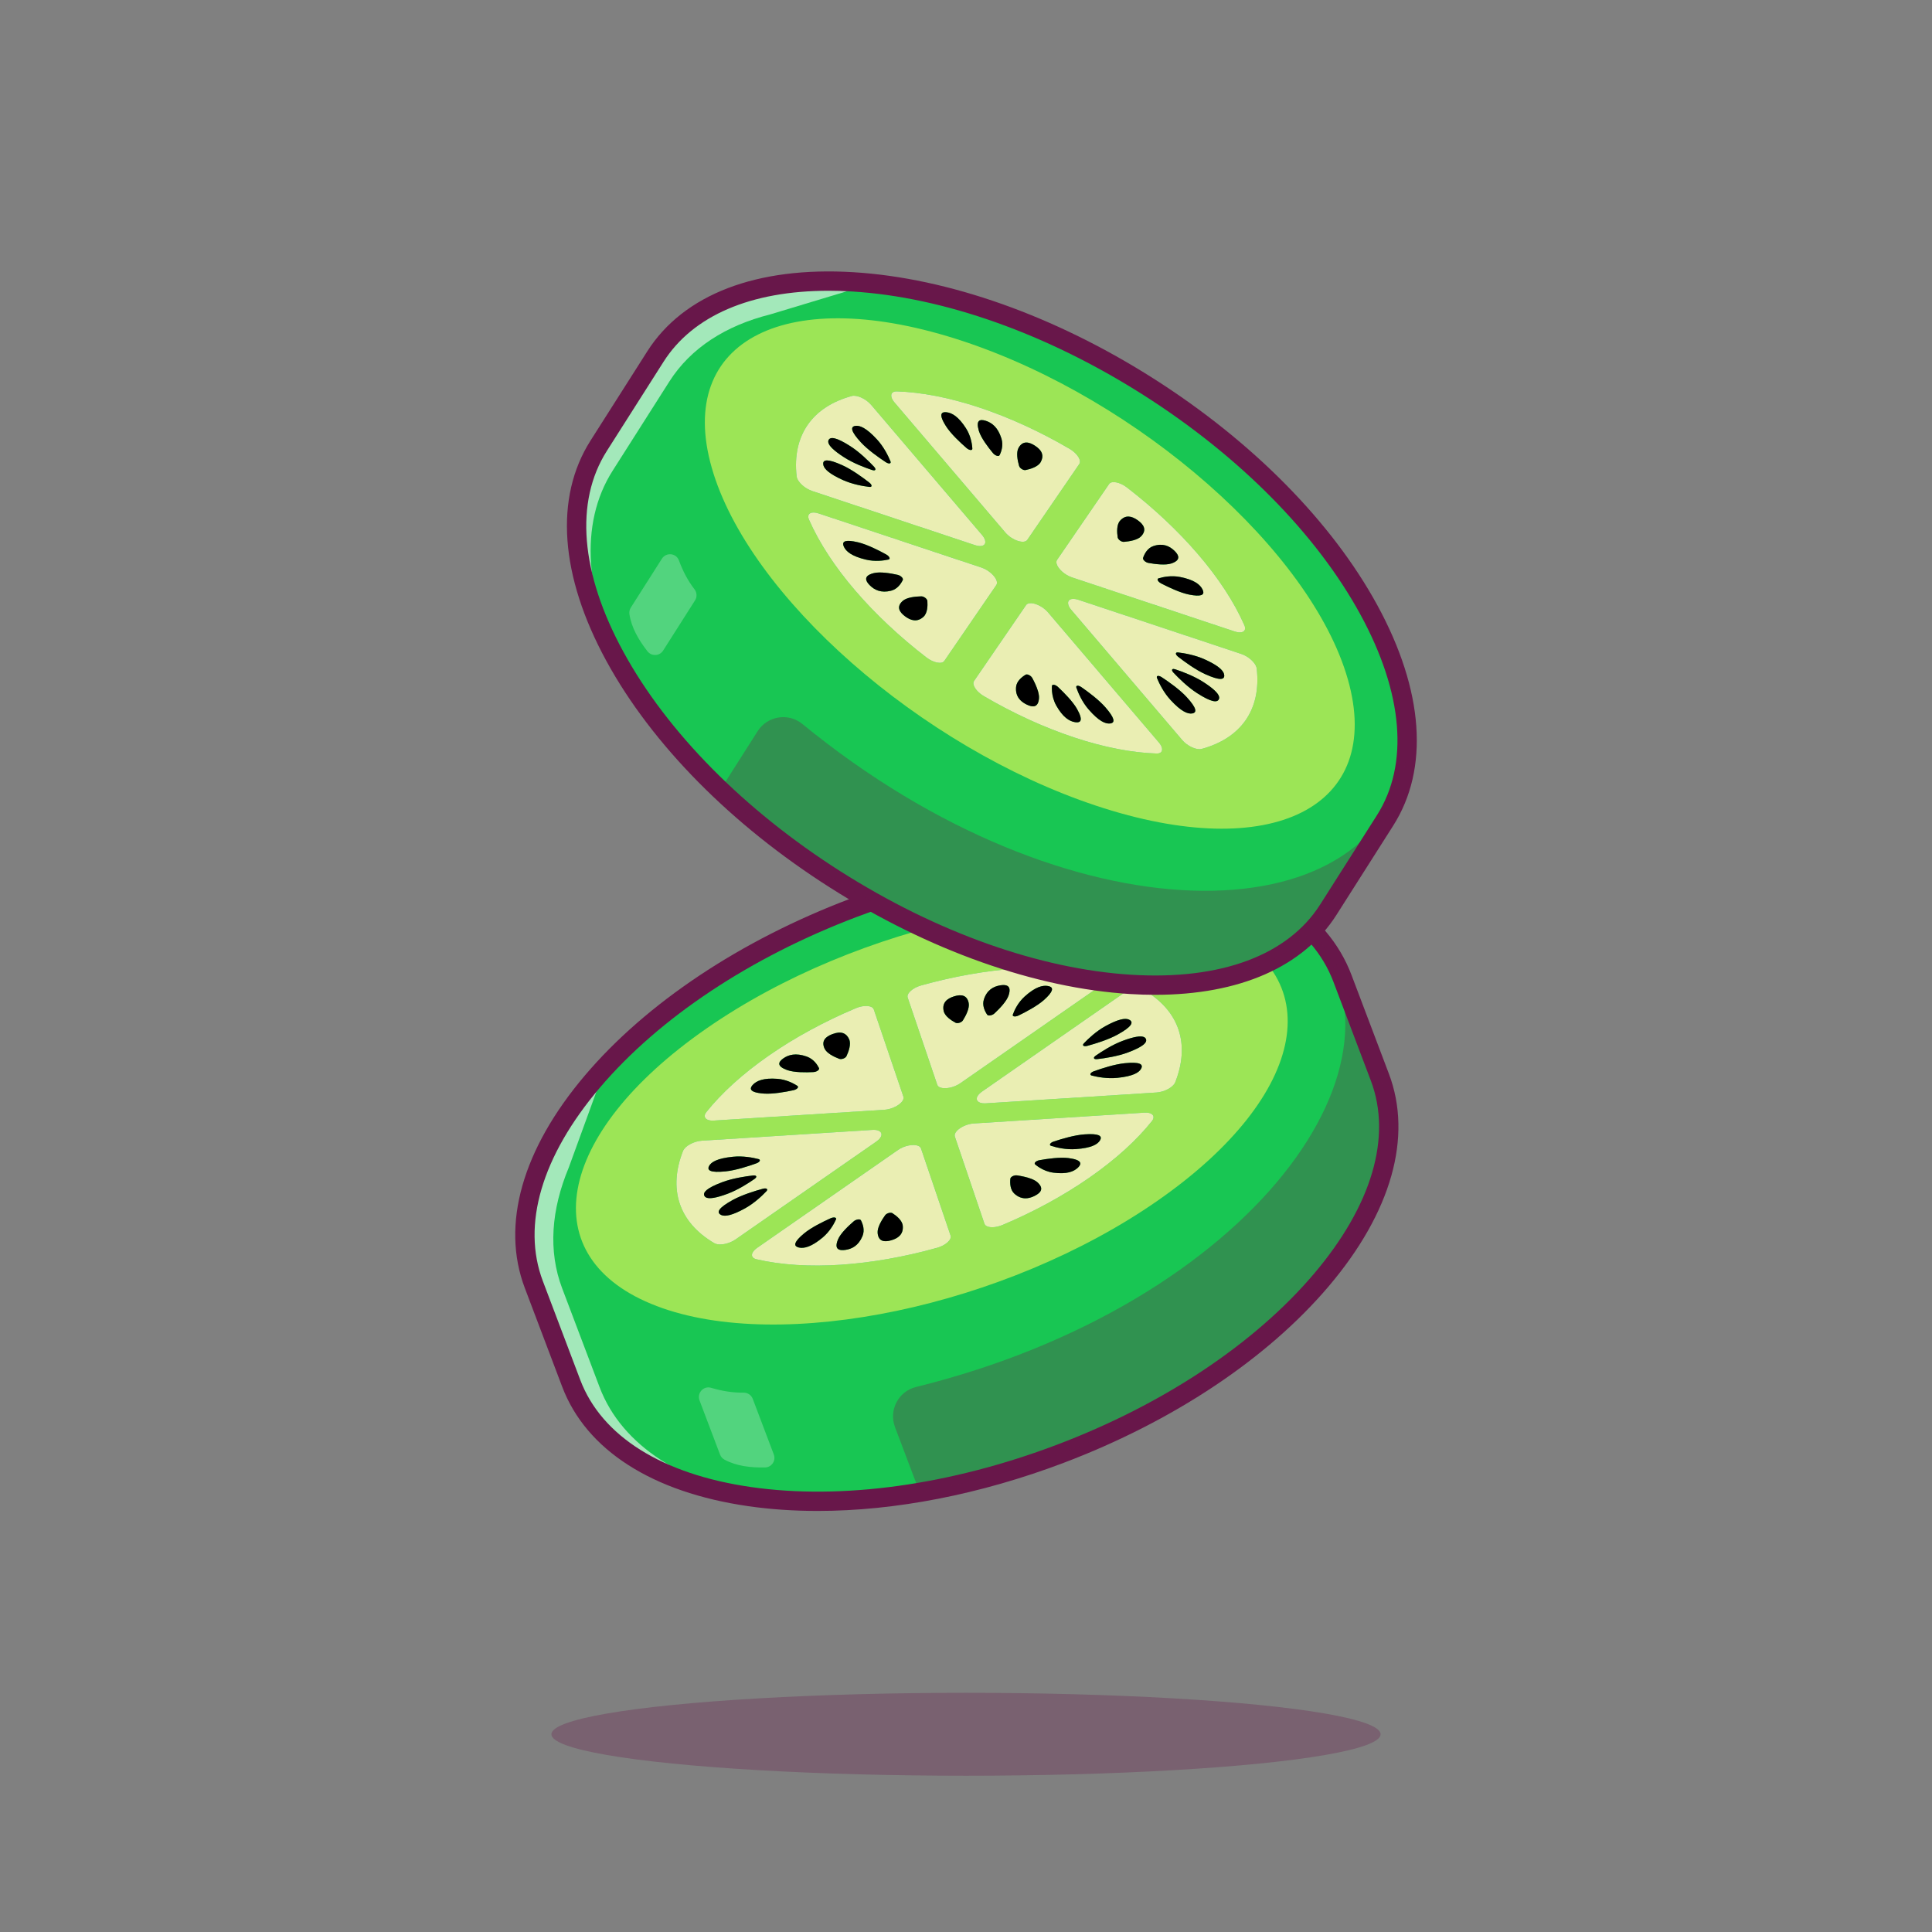 <?xml version="1.0" encoding="utf-8"?>
<!-- Generator: Adobe Illustrator 27.5.0, SVG Export Plug-In . SVG Version: 6.00 Build 0)  -->
<svg version="1.1" id="Layer_1" xmlns="http://www.w3.org/2000/svg" xmlns:xlink="http://www.w3.org/1999/xlink" x="0px" y="0px"
	 viewBox="0 0 4000 4000" style="enable-background:new 0 0 4000 4000;" xml:space="preserve">
<rect x="0" y="0" width="4000" height="4000" fill="#808080" stroke="none"/>
<g>
	<g>
		<g>
			<g>
				<!-- <rect style="fill:#BCFA7B;" width="4000" height="4000"/> -->
			</g>
		</g>
	</g>
	<g style="opacity:0.3;">
		<g>
			<g>
				<ellipse style="fill:#68174A;" cx="2000" cy="3590.617" rx="858.332" ry="85.831"/>
			</g>
		</g>
	</g>
	<g>
		<g>
			<g>
				<path style="fill:#18C653;" d="M1105.187,2659.397l77.497,204.675c76.159,201.143,373.07,284.489,721.39,225.535
					c94.331-15.942,192.459-42.326,290.96-79.621c462.256-175.025,758.59-524.169,661.799-779.801l-77.497-204.675
					c-15.973-42.186-41.645-79.213-75.466-110.788c-171.202-159.865-550.88-181.279-936.845-35.14
					C1304.73,2054.621,1008.397,2403.766,1105.187,2659.397z"/>
			</g>
		</g>
	</g>
	<g style="opacity:0.6;">
		<g>
			<g>
				<path style="fill:#FFFFFF;" d="M2380.275,1787.257c-0.246,1.068-0.532,2.151-0.762,3.26c17.402,0.839,34.489,2.075,51.237,3.765
					C2414.328,1791.494,2397.471,1789.149,2380.275,1787.257z"/>
			</g>
		</g>
	</g>
	<g style="opacity:0.6;">
		<g>
			<g>
				<path style="fill:#FFFFFF;" d="M1105.187,2659.397l77.497,204.675c51.701,136.546,205.121,218.792,407.271,239.09
					c-172.916-29.278-302.021-108.244-348.587-231.227l-77.497-204.676c-29.255-77.266-22.592-163.025,13.702-249.977l75.913-208.4
					C1114.392,2358.432,1053.302,2522.365,1105.187,2659.397z"/>
			</g>
		</g>
	</g>
	<g>
		<g>
			<g>
				<path style="fill:#68174A;" d="M1692.903,3128.252c-49.722,0-97.881-3.281-143.965-9.927
					c-198.74-28.643-335.454-116.426-384.961-247.173l-77.495-204.673c-49.502-130.747-5.215-287.061,124.717-440.151
					c127.158-149.824,322.036-279.609,548.735-365.449c226.709-85.83,458.672-117.651,653.164-89.629
					c198.736,28.643,335.449,116.426,384.956,247.173l77.5,204.678c49.502,130.747,5.21,287.061-124.717,440.151
					c-127.163,149.824-322.036,279.609-548.736,365.444C2029.119,3094.194,1853.04,3128.247,1692.903,3128.252z M2268.924,1801.303
					c-155.21,0-326.299,33.174-494.829,96.987c-220.474,83.477-409.551,209.17-532.402,353.921
					c-120.083,141.489-161.919,283.584-117.798,400.107l0,0l77.495,204.673c44.116,116.519,169.575,195.269,353.257,221.743
					c187.891,27.085,412.822-3.97,633.296-87.451c220.469-83.477,409.546-209.165,532.397-353.916
					c120.083-141.494,161.924-283.584,117.803-400.107l-77.5-204.678c-44.116-116.518-169.57-195.268-353.252-221.743
					C2363.118,1804.458,2316.76,1801.303,2268.924,1801.303z"/>
			</g>
		</g>
	</g>
	<g style="opacity:0.3;">
		<g>
			<g>
				<path style="fill:#68174A;" d="M1853.025,2954.784l51.049,134.823c94.331-15.942,192.459-42.326,290.96-79.621
					c462.256-175.025,758.59-524.169,661.799-779.801l-77.497-204.675c-15.973-42.186-41.645-79.213-75.466-110.788l-0.081,0.031
					c257.124,275.305-115.286,786.142-807.406,956.894C1859.944,2880.635,1839.735,2919.683,1853.025,2954.784z"/>
			</g>
		</g>
	</g>
	<g style="opacity:0.25;">
		<g>
			<g>
				<path style="fill:#FFFFFF;" d="M1472.232,2873.289c23.198,6.947,45.54,10.369,66.965,10.013
					c8.502-0.141,16.246,4.837,19.257,12.79l43.64,115.256c4.858,12.83-4.48,26.61-18.196,26.862
					c-30.167,0.552-58.849-2.799-83.765-16.047c-4.299-2.286-7.647-6.041-9.371-10.595l-42.479-112.189
					C1442.515,2884.145,1456.628,2868.616,1472.232,2873.289z"/>
			</g>
		</g>
	</g>
	<g>
		<g>
			<g>
				<path style="fill:#9CE556;" d="M1563.468,2606.376c-10.09-3.849-8.558-14.03,4.084-22.816l291.804-202.793
					c13.218-9.186,31.596-12.375,41.285-8.679c3.083,1.176,5.286,3.049,6.165,5.647l61.277,180.421
					c2.851,8.459-10.31,20.392-27.945,25.296c-135.132,37.648-270.612,47.808-374.013,23.725
					C1565.165,2606.954,1564.278,2606.685,1563.468,2606.376 M1481.276,2575.025c-0.81-0.309-1.564-0.666-2.257-1.074
					c-74.899-43.925-95.451-113.601-64.86-191.125c3.975-10.114,22.282-20.085,38.861-21.132l353.051-22.383
					c5.09-0.321,9.219,0.22,12.306,1.398c9.704,3.701,9.132,13.681-4.087,22.868l-291.804,202.793
					C1509.844,2575.156,1491.344,2578.865,1481.276,2575.025 M2044.45,2539.36c-3.137-1.197-5.355-3.087-6.23-5.64l-61.27-180.459
					c-3.67-10.777,18.13-25.927,39.224-27.259l353.151-22.386c4.998-0.313,9.158,0.229,12.294,1.426
					c7.224,2.756,9.03,8.981,3.203,16.238c-31.446,39.277-74.731,78.992-129.477,117.04
					c-54.785,38.073-115.971,70.961-179.79,97.889C2063.77,2541.191,2051.674,2542.115,2044.45,2539.36 M1465.684,2318.6
					c-7.223-2.755-9.045-8.987-3.216-16.244c31.445-39.276,74.762-78.98,129.546-117.054
					c54.747-38.047,115.902-70.946,179.721-97.875c11.785-4.984,23.896-5.902,31.119-3.147c3.137,1.196,5.351,3.085,6.216,5.635
					l61.302,180.472c3.638,10.766-18.162,25.916-39.224,27.259l-353.182,22.375C1472.976,2320.336,1468.82,2319.796,1465.684,2318.6
					 M2028.93,2282.932c-9.691-3.697-9.119-13.676,4.101-22.863l291.804-202.792c12.642-8.786,31.115-12.506,41.204-8.657
					c0.811,0.309,1.567,0.667,2.263,1.076c74.868,43.914,95.49,113.575,64.86,191.125c-3.975,10.114-22.314,20.073-38.824,21.106
					l-353.119,22.397C2036.136,2284.648,2032.013,2284.108,2028.93,2282.932 M1946.666,2251.554
					c-3.088-1.177-5.297-3.052-6.182-5.654l-61.209-180.436c-2.92-8.445,10.273-20.366,27.908-25.27
					c135.132-37.648,270.581-47.82,374.013-23.725c0.958,0.223,1.843,0.49,2.652,0.799c10.07,3.841,8.565,14.032-4.078,22.819
					l-291.804,202.792C1974.746,2252.066,1956.369,2255.255,1946.666,2251.554 M2499.016,1911.956
					c-257.984-98.404-722.188-0.888-1036.896,217.822s-360.723,475.777-102.739,574.18
					c257.984,98.404,722.258,0.873,1036.965-217.836S2757.001,2010.359,2499.016,1911.956"/>
			</g>
		</g>
	</g>
	<g>
		<g>
			<g>
				<path style="fill:#EAEEB3;" d="M2259.641,2226.57c-4.356-1.662-1.801-6.146,5.282-8.684c16.314-5.899,42.7-14.467,63.605-16.608
					c15.851-1.599,25.379-1.041,30.504,0.914c5.417,2.066,5.915,5.694,3.76,9.986c-4.231,8.378-16.839,16.1-49.444,19.389
					c-20.905,2.141-41.104-1.714-52.922-4.748C2260.143,2226.744,2259.882,2226.662,2259.641,2226.57 M2266.74,2192.487
					c-2.8-1.068-2.462-3.861,1.741-6.783c12.79-8.922,34.419-22.745,55.802-30.724c24.283-9.06,37.176-10.544,43.533-8.118
					c2.38,0.908,3.845,2.365,4.647,4.177c2.973,6.662-4.051,15.572-37.467,28.052c-21.345,7.952-47.411,11.934-63.392,13.741
					C2269.504,2193.067,2267.868,2192.917,2266.74,2192.487 M2244.071,2165.566c-2.198-0.838-2.523-2.867-0.063-5.455
					c9.232-9.706,25.508-25.079,44.684-35.619c26.281-14.467,40.32-16.786,48.003-13.856c1.079,0.412,2.032,0.926,2.876,1.526
					c6.896,4.842,4.024,13.451-25.907,29.922c-19.177,10.541-45.688,18.692-62.288,23.213
					C2248.198,2166.157,2245.651,2166.169,2244.071,2165.566 M2366.039,2048.619c-10.09-3.849-28.563-0.128-41.204,8.657
					l-291.804,202.792c-13.22,9.187-13.792,19.167-4.101,22.863c3.083,1.176,7.205,1.716,12.289,1.391l353.119-22.397
					c16.51-1.033,34.849-10.992,38.824-21.106c30.629-77.55,10.008-147.211-64.86-191.125
					C2367.607,2049.287,2366.85,2048.929,2366.039,2048.619"/>
			</g>
		</g>
	</g>
	<g>
		<g>
			<g>
				<path style="fill:#EAEEB3;" d="M1978.979,2117.708c-0.228-0.087-0.446-0.185-0.655-0.295
					c-9.186-4.896-22.347-13.643-24.603-24.495c-3.563-16.962,7.018-25.457,21.323-29.992c7.421-2.361,14.373-3.201,19.849-1.112
					c5.106,1.948,8.929,6.444,10.648,14.629c2.288,10.865-5.815,26.366-11.923,36.116
					C1990.959,2116.801,1983.359,2119.379,1978.979,2117.708 M2045.601,2102.033c-0.791-0.302-1.427-0.762-1.844-1.39
					c-4.823-7.122-10.786-19.226-6.671-31.62c6.362-19.36,19.597-26.678,33.736-28.984c5.294-0.857,9.951-0.888,13.377,0.419
					c5.745,2.192,8.029,8.145,4.044,20.272c-4.047,12.38-19.083,27.899-29.392,37.48
					C2055.038,2101.756,2048.944,2103.308,2045.601,2102.033 M2098.652,2104.061c-1.569-0.598-2.284-1.848-1.615-3.653
					c3.425-9.464,10.711-24.867,24.617-37.417c21.722-19.561,36.859-23.534,47.94-21.601c1.409,0.242,2.685,0.566,3.794,0.99
					c7.646,2.917,7.399,10.5-11.576,27.615c-13.899,12.513-37.667,25.069-52.949,32.467
					C2104.75,2104.458,2100.857,2104.902,2098.652,2104.061 M2283.847,2017.269c-0.809-0.309-1.694-0.576-2.652-0.799
					c-103.432-24.096-238.88-13.924-374.013,23.725c-17.635,4.904-30.828,16.825-27.908,25.27l61.209,180.436
					c0.885,2.602,3.095,4.477,6.182,5.654c9.703,3.701,28.081,0.513,41.299-8.674l291.804-202.792
					C2292.412,2031.301,2293.917,2021.109,2283.847,2017.269"/>
			</g>
		</g>
	</g>
	<g>
		<g>
			<g>
				<path style="fill:#EAEEB3;" d="M2112.158,2478.959c-3.935-1.501-7.876-3.902-11.778-7.405
					c-9.081-8.091-9.49-22.007-8.582-30.997c0.371-4.118,7.951-7.943,13.985-7.033c8.44,1.238,19.694,3.413,29.046,6.98
					c5.144,1.962,9.714,4.345,12.922,7.226c14.162,12.65,7.571,21.561-5.535,28.152
					C2132.731,2480.651,2122.463,2482.89,2112.158,2478.959 M2165.344,2423.911c-9.725-3.709-17.251-8.974-22.102-12.996
					c-3.302-2.775,1.659-7.599,9.196-8.942c16.381-2.925,42.284-6.558,59.835-4.286c7.216,0.947,12.582,2.185,16.414,3.646
					c10.687,4.077,9.441,9.899,3.118,16.048c-8.591,8.354-23.277,14.095-50.658,10.531
					C2175.389,2427.17,2170.103,2425.727,2165.344,2423.911 M2176.01,2372.282c-4.538-1.731-1.646-6.414,5.679-8.866
					c16.439-5.482,42.966-13.343,63.484-14.812c14.715-1.053,23.759-0.325,28.765,1.584c5.912,2.256,6.19,6.16,3.515,10.728
					c-4.871,8.421-17.903,15.899-49.997,18.195c-20.55,1.458-39.778-3.173-51.01-6.68
					C2176.293,2372.385,2176.148,2372.335,2176.01,2372.282 M2381.619,2305.04c-3.137-1.197-7.297-1.738-12.294-1.426
					l-353.151,22.386c-21.094,1.332-42.894,16.482-39.224,27.259l61.27,180.459c0.875,2.553,3.093,4.444,6.23,5.64
					c7.224,2.755,19.319,1.831,31.105-3.152c63.818-26.928,125.005-59.816,179.79-97.889
					c54.747-38.047,98.031-77.763,129.477-117.04C2390.649,2314.022,2388.843,2307.796,2381.619,2305.04"/>
			</g>
		</g>
	</g>
	<g>
		<g>
			<g>
				<path style="fill:#EAEEB3;" d="M1561.498,2260.588c-9.079-3.463-8.249-8.734-2.982-14.473
					c7.738-8.433,22.181-14.677,50.914-12.522c8.655,0.658,16.515,2.731,23.273,5.31c7.589,2.895,13.789,6.427,18.156,9.305
					c3.782,2.508-0.721,7.383-8.274,9.007c-16.567,3.591-42.795,8.289-61.206,6.917
					C1572.193,2263.439,1565.756,2262.212,1561.498,2260.588 M1628.236,2214.876c-19.979-7.621-17.208-15.872-6.673-23.421
					c10.922-7.792,26.055-11.93,48.276-4.109c0.368,0.129,0.73,0.261,1.089,0.398c13.572,5.178,21.029,16.182,24.682,23.52
					c1.71,3.478-4.595,7.994-11.658,8.371c-15.432,0.788-39.357,1-53.624-3.992
					C1629.605,2215.388,1628.91,2215.133,1628.236,2214.876 M1737.091,2191.99c-10.534-4.018-25.628-11.321-30.057-21.294
					c-7.006-15.777,2.418-24.508,16.482-29.75c8.104-3.028,15.984-4.248,22.551-1.743c4.859,1.854,9,5.747,11.98,12.457
					c4.489,10.107-0.956,25.271-5.475,34.891c-2.088,4.405-10.227,7.443-15.061,5.599
					C1737.371,2192.097,1737.232,2192.044,1737.091,2191.99 M1802.853,2084.281c-7.222-2.755-19.333-1.837-31.119,3.147
					c-63.819,26.929-124.974,59.828-179.721,97.875c-54.785,38.073-98.101,77.777-129.546,117.054
					c-5.828,7.257-4.006,13.489,3.216,16.244c3.136,1.196,7.292,1.737,12.281,1.421l353.182-22.375
					c21.062-1.344,42.862-16.493,39.224-27.259l-61.302-180.472C1808.204,2087.365,1805.99,2085.477,1802.853,2084.281"/>
			</g>
		</g>
	</g>
	<g>
		<g>
			<g>
				<path style="fill:#EAEEB3;" d="M1494.01,2515.885c-1.075-0.41-2.026-0.923-2.867-1.52c-6.927-4.854-4.024-13.452,25.908-29.923
					c19.176-10.54,45.726-18.719,62.288-23.213c3.189-0.87,5.736-0.885,7.315-0.283c2.2,0.84,2.515,2.878,0.053,5.469
					c-9.232,9.706-25.508,25.079-44.684,35.619C1515.763,2516.485,1501.697,2518.817,1494.01,2515.885 M1462.887,2479.66
					c-2.385-0.91-3.856-2.37-4.666-4.185c-2.942-6.65,4.121-15.587,37.498-28.04c21.383-7.979,47.411-11.934,63.392-13.741
					c2.099-0.235,3.736-0.084,4.864,0.346c2.8,1.068,2.462,3.861-1.741,6.783c-12.79,8.922-34.419,22.745-55.802,30.724
					C1482.148,2480.606,1469.256,2482.089,1462.887,2479.66 M1471.687,2424.326c-5.412-2.064-5.9-5.698-3.727-10.003
					c4.193-8.352,16.8-16.074,49.444-19.389c20.867-2.115,41.066,1.741,52.883,4.774c0.286,0.074,0.549,0.158,0.791,0.25
					c4.353,1.661,1.83,6.121-5.287,8.682c-16.313,5.899-42.7,14.468-63.598,16.57
					C1486.337,2426.828,1476.808,2426.28,1471.687,2424.326 M1818.377,2340.709c-3.087-1.178-7.216-1.719-12.306-1.398
					l-353.051,22.383c-16.579,1.048-34.886,11.018-38.861,21.132c-30.591,77.523-10.039,147.199,64.86,191.125
					c0.693,0.408,1.447,0.765,2.257,1.074c10.068,3.84,28.568,0.131,41.21-8.655l291.804-202.793
					C1827.509,2354.39,1828.081,2344.411,1818.377,2340.709"/>
			</g>
		</g>
	</g>
	<g>
		<g>
			<g>
				<path style="fill:#EAEEB3;" d="M1651.363,2582.058c-8.026-3.062-7.764-10.754,13.264-28.262
					c14.837-12.359,39.206-24.359,54.821-31.384c4.026-1.819,7.729-2.188,9.848-1.38c1.658,0.633,2.346,1.986,1.457,3.93
					c-4.343,9.564-13.055,25.119-27.893,37.479c-23.136,19.268-38.259,22.795-48.794,20.415
					C1653.087,2582.634,1652.182,2582.37,1651.363,2582.058 M1737.534,2587.21c-5.881-2.243-7.833-8.419-2.464-21.205
					c5.248-12.577,21.493-27.962,32.509-37.397c3.955-3.407,9.783-4.789,12.973-3.572c0.876,0.334,1.553,0.864,1.938,1.602
					c3.888,7.503,8.388,20.154,3.14,32.73c-8.241,19.625-21.855,26.636-35.811,28.479
					C1744.946,2588.486,1740.679,2588.41,1737.534,2587.21 M1826.722,2568.664c-5.233-1.996-8.83-6.8-9.68-15.783
					c-1.09-11.227,8.394-26.815,15.376-36.602c2.92-4.134,10.224-6.492,14.37-4.91c0.351,0.134,0.679,0.296,0.98,0.487
					c8.369,5.362,20.24,14.804,21.33,26.031c1.659,17.546-9.56,25.879-23.927,30.023
					C1838.178,2569.918,1831.709,2570.565,1826.722,2568.664 M1900.641,2372.088c-9.689-3.696-28.067-0.507-41.285,8.679
					l-291.804,202.793c-12.642,8.786-14.174,18.967-4.084,22.816c0.811,0.309,1.697,0.578,2.658,0.801
					c103.401,24.084,238.881,13.924,374.013-23.725c17.635-4.904,30.797-16.837,27.945-25.296l-61.277-180.421
					C1905.928,2375.137,1903.725,2373.264,1900.641,2372.088"/>
			</g>
		</g>
	</g>
	<g>
		<g>
			<g>
				<path style="fill:#000;" d="M2359.032,2202.191c5.417,2.066,5.915,5.694,3.76,9.986c-4.231,8.378-16.839,16.1-49.444,19.389
					c-20.905,2.141-41.104-1.714-52.922-4.748c-0.284-0.074-0.545-0.157-0.787-0.249c-4.356-1.662-1.801-6.146,5.282-8.684
					c16.314-5.899,42.7-14.467,63.605-16.608C2344.378,2199.679,2353.907,2200.237,2359.032,2202.191"/>
			</g>
		</g>
	</g>
	<g>
		<g>
			<g>
				<path style="fill:#000;" d="M2367.815,2146.862c2.38,0.908,3.845,2.365,4.647,4.177c2.973,6.662-4.051,15.572-37.467,28.052
					c-21.345,7.952-47.411,11.934-63.392,13.741c-2.1,0.235-3.736,0.084-4.864-0.346c-2.8-1.068-2.462-3.861,1.741-6.783
					c12.79-8.922,34.419-22.745,55.802-30.724C2348.566,2145.92,2361.459,2144.437,2367.815,2146.862"/>
			</g>
		</g>
	</g>
	<g>
		<g>
			<g>
				<path style="fill:#000;" d="M2336.695,2110.636c1.079,0.412,2.032,0.926,2.876,1.526c6.896,4.842,4.024,13.451-25.907,29.922
					c-19.177,10.541-45.688,18.692-62.288,23.213c-3.177,0.86-5.724,0.872-7.304,0.269c-2.198-0.838-2.523-2.867-0.063-5.455
					c9.232-9.706,25.508-25.079,44.684-35.619C2314.972,2110.026,2329.011,2107.706,2336.695,2110.636"/>
			</g>
		</g>
	</g>
	<g>
		<g>
			<g>
				<path style="fill:#000;" d="M1571.078,2399.958c4.353,1.661,1.83,6.121-5.287,8.682c-16.313,5.899-42.7,14.468-63.598,16.57
					c-15.856,1.618-25.385,1.069-30.506-0.885c-5.412-2.064-5.9-5.698-3.727-10.003c4.193-8.352,16.8-16.074,49.444-19.389
					c20.867-2.115,41.066,1.741,52.883,4.774C1570.573,2399.782,1570.836,2399.866,1571.078,2399.958"/>
			</g>
		</g>
	</g>
	<g>
		<g>
			<g>
				<path style="fill:#000;" d="M1563.975,2434.04c2.8,1.068,2.462,3.861-1.741,6.783c-12.79,8.922-34.419,22.745-55.802,30.724
					c-24.283,9.06-37.175,10.543-43.544,8.114c-2.385-0.91-3.856-2.37-4.666-4.185c-2.942-6.65,4.121-15.587,37.498-28.04
					c21.383-7.979,47.411-11.934,63.392-13.741C1561.21,2433.459,1562.847,2433.61,1563.975,2434.04"/>
			</g>
		</g>
	</g>
	<g>
		<g>
			<g>
				<path style="fill:#000;" d="M1586.653,2460.946c2.2,0.84,2.515,2.878,0.053,5.469c-9.232,9.706-25.508,25.079-44.684,35.619
					c-26.26,14.45-40.325,16.783-48.012,13.851c-1.075-0.41-2.026-0.923-2.867-1.52c-6.927-4.854-4.024-13.452,25.908-29.923
					c19.176-10.54,45.726-18.719,62.288-23.213C1582.528,2460.359,1585.075,2460.344,1586.653,2460.946"/>
			</g>
		</g>
	</g>
	<g>
		<g>
			<g>
				<path style="fill:#000;" d="M1746.066,2139.203c4.859,1.854,9,5.747,11.98,12.457c4.489,10.107-0.956,25.271-5.475,34.891
					c-2.088,4.405-10.227,7.443-15.061,5.599c-0.14-0.053-0.278-0.105-0.42-0.16c-10.534-4.018-25.628-11.321-30.057-21.294
					c-7.006-15.777,2.418-24.508,16.482-29.75C1731.62,2137.918,1739.5,2136.698,1746.066,2139.203"/>
			</g>
		</g>
	</g>
	<g>
		<g>
			<g>
				<path style="fill:#000;" d="M1670.93,2187.744c13.572,5.178,21.029,16.182,24.682,23.52c1.71,3.478-4.595,7.994-11.658,8.371
					c-15.432,0.788-39.357,1-53.624-3.992c-0.725-0.255-1.421-0.51-2.094-0.766c-19.979-7.621-17.208-15.872-6.673-23.421
					c10.922-7.792,26.055-11.93,48.276-4.109C1670.208,2187.474,1670.57,2187.607,1670.93,2187.744"/>
			</g>
		</g>
	</g>
	<g>
		<g>
			<g>
				<path style="fill:#000;" d="M1632.703,2238.902c7.589,2.895,13.789,6.427,18.156,9.305c3.782,2.508-0.721,7.383-8.274,9.007
					c-16.567,3.591-42.795,8.289-61.206,6.917c-9.185-0.692-15.622-1.919-19.881-3.543c-9.079-3.463-8.249-8.734-2.982-14.473
					c7.738-8.433,22.181-14.677,50.914-12.522C1618.084,2234.251,1625.944,2236.324,1632.703,2238.902"/>
			</g>
		</g>
	</g>
	<g>
		<g>
			<g>
				<path style="fill:#000;" d="M1729.295,2521.032c1.658,0.633,2.346,1.986,1.457,3.93
					c-4.343,9.564-13.055,25.119-27.893,37.479c-23.136,19.268-38.259,22.795-48.794,20.415c-0.978-0.221-1.883-0.485-2.702-0.798
					c-8.026-3.062-7.764-10.754,13.264-28.262c14.837-12.359,39.206-24.359,54.821-31.384
					C1723.473,2520.593,1727.177,2520.224,1729.295,2521.032"/>
			</g>
		</g>
	</g>
	<g>
		<g>
			<g>
				<path style="fill:#000;" d="M1780.553,2525.036c0.876,0.334,1.553,0.864,1.938,1.602c3.888,7.503,8.388,20.154,3.14,32.73
					c-8.241,19.625-21.855,26.636-35.811,28.479c-4.874,0.638-9.141,0.563-12.286-0.637c-5.881-2.243-7.833-8.419-2.464-21.205
					c5.248-12.577,21.493-27.962,32.509-37.397C1771.535,2525.201,1777.363,2523.819,1780.553,2525.036"/>
			</g>
		</g>
	</g>
	<g>
		<g>
			<g>
				<path style="fill:#000;" d="M1846.788,2511.368c0.351,0.134,0.679,0.296,0.98,0.487c8.369,5.362,20.24,14.804,21.33,26.031
					c1.659,17.546-9.56,25.879-23.927,30.023c-6.992,2.009-13.462,2.656-18.448,0.754c-5.233-1.996-8.83-6.8-9.68-15.783
					c-1.09-11.227,8.394-26.815,15.376-36.602C1835.339,2512.144,1842.643,2509.786,1846.788,2511.368"/>
			</g>
		</g>
	</g>
	<g>
		<g>
			<g>
				<path style="fill:#000;" d="M2134.829,2440.504c5.144,1.962,9.714,4.345,12.922,7.226
					c14.162,12.65,7.571,21.561-5.535,28.152c-9.485,4.769-19.752,7.008-30.058,3.077c-3.935-1.501-7.876-3.902-11.778-7.405
					c-9.081-8.091-9.49-22.007-8.582-30.997c0.371-4.118,7.951-7.943,13.985-7.033
					C2114.223,2434.762,2125.476,2436.937,2134.829,2440.504"/>
			</g>
		</g>
	</g>
	<g>
		<g>
			<g>
				<path style="fill:#000;" d="M2228.686,2401.333c10.687,4.077,9.441,9.899,3.118,16.048
					c-8.591,8.354-23.277,14.095-50.658,10.531c-5.757-0.742-11.043-2.185-15.803-4.001c-9.725-3.709-17.251-8.974-22.102-12.996
					c-3.302-2.775,1.659-7.599,9.196-8.942c16.381-2.925,42.284-6.558,59.835-4.286
					C2219.489,2398.634,2224.854,2399.872,2228.686,2401.333"/>
			</g>
		</g>
	</g>
	<g>
		<g>
			<g>
				<path style="fill:#000;" d="M2273.937,2350.188c5.912,2.256,6.19,6.16,3.515,10.728
					c-4.871,8.421-17.903,15.899-49.997,18.195c-20.55,1.458-39.778-3.173-51.01-6.68c-0.153-0.047-0.297-0.097-0.435-0.149
					c-4.538-1.731-1.646-6.414,5.679-8.866c16.439-5.482,42.966-13.343,63.484-14.812
					C2259.888,2347.551,2268.932,2348.279,2273.937,2350.188"/>
			</g>
		</g>
	</g>
	<g>
		<g>
			<g>
				<path style="fill:#000;" d="M2173.389,2042.38c7.646,2.917,7.399,10.5-11.576,27.615
					c-13.899,12.513-37.667,25.069-52.949,32.467c-4.114,1.996-8.007,2.44-10.212,1.599c-1.569-0.598-2.284-1.848-1.615-3.653
					c3.425-9.464,10.711-24.867,24.617-37.417c21.722-19.561,36.859-23.534,47.94-21.601
					C2171.004,2041.631,2172.279,2041.956,2173.389,2042.38"/>
			</g>
		</g>
	</g>
	<g>
		<g>
			<g>
				<path style="fill:#000;" d="M2084.199,2040.458c5.745,2.192,8.029,8.145,4.044,20.272
					c-4.047,12.38-19.083,27.899-29.392,37.48c-3.814,3.546-9.907,5.098-13.25,3.823c-0.791-0.302-1.427-0.762-1.844-1.39
					c-4.823-7.122-10.786-19.226-6.671-31.62c6.362-19.36,19.597-26.678,33.736-28.984
					C2076.116,2039.181,2080.773,2039.15,2084.199,2040.458"/>
			</g>
		</g>
	</g>
	<g>
		<g>
			<g>
				<path style="fill:#000;" d="M1994.894,2061.814c5.106,1.948,8.929,6.444,10.648,14.629
					c2.288,10.865-5.815,26.366-11.923,36.116c-2.659,4.242-10.259,6.82-14.639,5.15c-0.228-0.087-0.446-0.185-0.655-0.295
					c-9.186-4.896-22.347-13.643-24.603-24.495c-3.563-16.962,7.018-25.457,21.323-29.992
					C1982.466,2060.565,1989.418,2059.725,1994.894,2061.814"/>
			</g>
		</g>
	</g>
	<g>
		<g>
			<g>
				<path style="fill:#18C653;" d="M1356.955,738.216L1239.526,922.9c-115.403,181.497-4.225,469.146,251.684,712.689
					c69.285,65.97,149.206,128.723,238.086,185.237c417.105,265.213,874.193,293.256,1020.858,62.594l117.429-184.683
					c24.204-38.065,38.466-80.805,43.48-126.802c25.406-232.855-184.948-549.66-533.213-771.101
					C1960.707,535.597,1503.62,507.554,1356.955,738.216z"/>
			</g>
		</g>
	</g>
	<g style="opacity:0.6;">
		<g>
			<g>
				<path style="fill:#FFFFFF;" d="M2819.215,1236.485c-1.002,0.443-2.041,0.863-3.066,1.343
					c9.755,14.434,19.004,28.856,27.687,43.277C2836.228,1266.287,2828.004,1251.386,2819.215,1236.485z"/>
			</g>
		</g>
	</g>
	<g style="opacity:0.6;">
		<g>
			<g>
				<path style="fill:#FFFFFF;" d="M1356.955,738.216L1239.526,922.9c-78.341,123.209-52.261,295.319,52.615,469.325
					c-80.169-155.981-94.307-306.659-23.747-417.63l117.43-184.684c44.33-69.719,116.982-115.77,208.344-138.813l212.333-64.094
					C1603.425,565.252,1435.575,614.568,1356.955,738.216z"/>
			</g>
		</g>
	</g>
	<g>
		<g>
			<g>
				<path style="fill:#68174A;" d="M2391.556,2059.663c-16.836,0-34.029-0.537-51.631-1.616
					c-196.143-12.031-416.817-90.288-621.372-220.356c-204.556-130.063-369.033-296.699-463.13-469.219
					c-96.152-176.274-107.788-338.325-32.773-456.304l117.432-184.683c75.01-117.974,226.665-176.182,427.114-163.887
					c196.143,12.031,416.817,90.283,621.372,220.352c204.555,130.063,369.028,296.699,463.13,469.219
					c96.152,176.279,107.788,338.33,32.773,456.309l-117.432,184.683C2698.616,2001.772,2566.365,2059.653,2391.556,2059.663z
					 M1715.467,601.982c-160.571,0-280.85,51.367-341.636,146.968l0,0l-117.432,184.683
					c-66.851,105.137-54.727,252.764,34.141,415.684c90.908,166.675,250.537,328.13,449.478,454.624
					c198.936,126.494,412.856,202.559,602.354,214.18c185.234,11.348,324.063-40.283,390.918-145.425l117.432-184.683
					c66.851-105.137,54.727-252.768-34.141-415.688c-90.908-166.675-250.537-328.13-449.478-454.624
					c-198.935-126.489-412.856-202.554-602.353-214.175C1747.937,602.495,1731.497,601.982,1715.467,601.982z M1356.956,738.218
					h0.049H1356.956z"/>
			</g>
		</g>
	</g>
	<g style="opacity:0.3;">
		<g>
			<g>
				<path style="fill:#68174A;" d="M1568.562,1513.934l-77.353,121.654c69.285,65.97,149.206,128.723,238.086,185.237
					c417.105,265.213,874.193,293.256,1020.858,62.594l117.429-184.683c24.204-38.065,38.466-80.805,43.48-126.802l-0.073-0.046
					c-66.345,370.815-698.469,378.748-1249.885-73.055C1632.072,1475.044,1588.701,1482.261,1568.562,1513.934z"/>
			</g>
		</g>
	</g>
	<g style="opacity:0.25;">
		<g>
			<g>
				<path style="fill:#FFFFFF;" d="M1405.641,1160.237c8.338,22.735,18.985,42.673,32.108,59.612
					c5.208,6.723,5.861,15.905,1.299,23.081l-66.126,103.998c-7.361,11.577-23.989,12.358-32.409,1.527
					c-18.518-23.821-33.021-48.793-37.344-76.678c-0.746-4.812,0.255-9.741,2.867-13.85l64.367-101.232
					C1379.143,1142.95,1400.032,1144.944,1405.641,1160.237z"/>
			</g>
		</g>
	</g>
	<g>
		<g>
			<g>
				<path style="fill:#9CE556;" d="M1674.001,1073.35c-2.964-10.384,6.104-15.259,20.714-10.401l337.203,112.109
					c15.275,5.078,28.84,17.881,31.687,27.853c0.906,3.173,0.727,6.059-0.827,8.32l-107.73,157.166
					c-5.064,7.351-22.504,3.964-36.997-7.216c-111.111-85.63-200.423-188.008-243.098-285.222
					C1674.555,1075.055,1674.239,1074.184,1674.001,1073.35 M1649.852,988.761c-0.238-0.833-0.404-1.651-0.493-2.45
					c-9.711-86.284,33.757-144.488,114.153-166.447c10.479-2.878,29.431,5.805,40.204,18.45l229.464,269.244
					c3.307,3.883,5.348,7.513,6.255,10.69c2.851,9.987-5.481,15.509-20.757,10.43l-337.203-112.11
					C1666.865,1011.711,1652.81,999.123,1649.852,988.761 M2015.854,1418.273c-0.922-3.229-0.737-6.137,0.782-8.367l107.765-157.183
					c6.429-9.395,31.621-1.02,45.326,15.07l229.527,269.322c3.245,3.814,5.304,7.469,6.225,10.697
					c2.122,7.435-1.78,12.611-11.082,12.294c-50.287-1.642-108.02-12.499-171.284-33.532
					c-63.308-21.048-126.3-50.328-186.099-85.287C2025.963,1434.837,2017.976,1425.707,2015.854,1418.273 M1845.806,822.631
					c-2.122-7.434,1.775-12.626,11.078-12.308c50.287,1.641,108.029,12.531,171.337,33.578
					c63.264,21.033,126.247,50.282,186.046,85.24c11.052,6.449,19.044,15.595,21.166,23.028c0.922,3.228,0.736,6.133-0.786,8.353
					l-107.756,157.215c-6.439,9.363-31.631,0.988-45.327-15.07l-229.536-269.354C1848.785,829.51,1846.727,825.858,1845.806,822.631
					 M2211.852,1252.199c-2.847-9.973,5.485-15.495,20.761-10.416l337.203,112.109c14.609,4.857,28.656,17.417,31.621,27.801
					c0.238,0.834,0.405,1.655,0.494,2.456c9.702,86.252-33.713,144.503-114.153,166.447c-10.479,2.878-29.44-5.837-40.16-18.436
					l-229.517-269.29C2214.796,1258.996,2212.758,1255.371,2211.852,1252.199 M2187.682,1167.535
					c-0.907-3.178-0.73-6.07,0.822-8.338l107.783-157.119c5.011-7.398,22.461-3.978,36.953,7.202
					c111.111,85.63,200.414,187.975,243.098,285.222c0.396,0.9,0.712,1.769,0.949,2.602c2.958,10.363-6.103,15.265-20.712,10.408
					l-337.203-112.109C2204.097,1190.324,2190.533,1177.522,2187.682,1167.535 M2790.529,1406.269
					c-75.799-265.507-432.017-578.721-795.686-699.63s-597.052-3.718-521.253,261.789
					c75.799,265.507,432.07,578.769,795.739,699.678C2632.999,1789.014,2866.327,1671.775,2790.529,1406.269"/>
			</g>
		</g>
	</g>
	<g>
		<g>
			<g>
				<path style="fill:#EAEEB3;" d="M2395.216,1403.135c-1.28-4.483,3.842-5.125,10.117-0.974
					c14.498,9.526,37.168,25.517,51.408,40.971c10.778,11.732,16.041,19.695,17.546,24.969c1.592,5.575-1.014,8.147-5.741,8.994
					c-9.243,1.633-22.979-3.835-45.149-27.967c-14.24-15.454-23.257-33.935-27.909-45.214
					C2395.376,1403.642,2395.286,1403.384,2395.216,1403.135 M2426.756,1388.397c-0.823-2.881,1.616-4.285,6.473-2.67
					c14.807,4.894,38.833,13.927,58.034,26.266c21.804,14.013,30.717,23.446,32.584,29.988c0.699,2.45,0.41,4.496-0.56,6.223
					c-3.553,6.372-14.895,6.087-44.908-13.188c-19.156-12.325-37.962-30.807-48.985-42.519
					C2427.948,1390.958,2427.087,1389.558,2426.756,1388.397 M2434.726,1354.118c-0.646-2.262,0.783-3.738,4.329-3.319
					c13.302,1.575,35.363,5.395,55.291,14.432c27.329,12.372,37.599,22.222,39.856,30.129c0.317,1.11,0.476,2.182,0.502,3.217
					c0.256,8.423-8.358,11.282-39.479-2.813c-19.929-9.037-42.341-25.378-55.906-35.96
					C2436.726,1357.776,2435.19,1355.744,2434.726,1354.118 M2601.437,1381.693c-2.965-10.384-17.012-22.944-31.621-27.801
					l-337.203-112.109c-15.276-5.079-23.608,0.443-20.761,10.416c0.906,3.172,2.944,6.797,6.249,10.672l229.517,269.29
					c10.72,12.599,29.681,21.314,40.16,18.436c80.44-21.945,123.855-80.195,114.153-166.447
					C2601.842,1383.348,2601.675,1382.528,2601.437,1381.693"/>
			</g>
		</g>
	</g>
	<g>
		<g>
			<g>
				<path style="fill:#EAEEB3;" d="M2314.202,1113.208c-0.067-0.234-0.12-0.468-0.156-0.701
					c-1.584-10.288-2.467-26.065,4.869-34.375c11.445-13.015,24.586-9.634,36.789-0.9c6.337,4.527,11.175,9.589,12.784,15.225
					c1.5,5.255,0.191,11.01-5.332,17.29c-7.327,8.342-24.593,11.143-36.059,12.094
					C2322.106,1122.255,2315.489,1117.715,2314.202,1113.208 M2366.671,1157.153c-0.232-0.814-0.245-1.599,0.008-2.309
					c2.813-8.129,8.929-20.155,21.318-24.287c19.312-6.507,33.101-0.295,43.419,9.642c3.859,3.725,6.674,7.435,7.68,10.961
					c1.688,5.913-1.71,11.308-13.807,15.385c-12.336,4.178-33.77,1.438-47.618-1.074
					C2372.546,1164.542,2367.653,1160.593,2366.671,1157.153 M2396.834,1200.841c-0.461-1.615,0.111-2.936,1.957-3.481
					c9.629-2.929,26.327-6.324,44.707-2.712c28.677,5.67,40.927,15.408,46.019,25.438c0.651,1.273,1.155,2.489,1.481,3.631
					c2.246,7.87-3.973,12.215-29.045,7.278c-18.346-3.63-42.64-15.135-57.72-22.938
					C2400.17,1205.96,2397.482,1203.11,2396.834,1200.841 M2577.288,1297.104c-0.238-0.832-0.554-1.701-0.949-2.602
					c-42.684-97.246-131.987-199.592-243.098-285.222c-14.492-11.18-31.942-14.6-36.953-7.202l-107.783,157.119
					c-1.552,2.268-1.729,5.16-0.822,8.338c2.851,9.986,16.415,22.789,31.691,27.867l337.203,112.109
					C2571.185,1312.369,2580.246,1307.468,2577.288,1297.104"/>
			</g>
		</g>
	</g>
	<g>
		<g>
			<g>
				<path style="fill:#EAEEB3;" d="M2104.78,1436.289c-1.156-4.049-1.595-8.644-1.129-13.867
					c1.037-12.118,11.932-20.784,19.674-25.444c3.519-2.171,11.123,1.607,14.01,6.982c4.067,7.499,9.068,17.812,11.816,27.437
					c1.511,5.294,2.341,10.38,1.958,14.675c-1.642,18.918-12.726,18.98-25.855,12.437
					C2115.753,1453.773,2107.808,1446.895,2104.78,1436.289 M2180.72,1445.885c-2.857-10.008-3.152-19.189-2.838-25.482
					c0.243-4.306,7.078-3.225,12.669,2.004c12.157,11.362,30.587,29.924,39.284,45.336c3.565,6.345,5.79,11.382,6.916,15.326
					c3.14,10.999-2.268,13.49-10.98,12.112c-11.835-1.872-25.232-10.19-38.785-34.247
					C2184.131,1455.88,2182.119,1450.784,2180.72,1445.885 M2228.446,1423.49c-1.333-4.671,4.149-5.161,10.501-0.766
					c14.24,9.876,36.427,26.404,49.897,41.951c9.66,11.15,14.497,18.827,15.967,23.979c1.737,6.085-1.223,8.647-6.483,9.242
					c-9.661,1.146-23.456-4.806-44.525-29.125c-13.48-15.579-21.294-33.748-25.217-44.842
					C2228.534,1423.777,2228.487,1423.631,2228.446,1423.49 M2405.479,1547.811c-0.922-3.228-2.98-6.883-6.225-10.697
					l-229.527-269.322c-13.706-16.09-38.897-24.465-45.326-15.07l-107.765,157.183c-1.52,2.23-1.704,5.139-0.782,8.367
					c2.122,7.434,10.11,16.564,21.161,23.014c59.798,34.958,122.791,64.239,186.099,85.287
					c63.264,21.033,120.997,31.89,171.284,33.532C2403.699,1560.422,2407.602,1555.246,2405.479,1547.811"/>
			</g>
		</g>
	</g>
	<g>
		<g>
			<g>
				<path style="fill:#EAEEB3;" d="M1949.661,864.58c-2.667-9.343,2.049-11.838,9.801-11.06
					c11.388,1.143,25.041,8.964,40.532,33.259c4.659,7.324,7.709,14.858,9.694,21.814c2.23,7.81,3.117,14.891,3.429,20.111
					c0.259,4.531-6.343,3.846-12.168-1.227c-12.802-11.112-32.278-29.295-42.212-44.857
					C1953.787,874.852,1950.912,868.963,1949.661,864.58 M2026.247,890.622c-5.87-20.561,2.396-23.288,14.753-19.376
					c12.783,4.075,25.163,13.711,32.217,36.188c0.117,0.372,0.228,0.741,0.334,1.111c3.987,13.968-0.355,26.532-4.041,33.854
					c-1.76,3.453-9.153,1.111-13.687-4.318c-9.878-11.883-24.383-30.911-28.935-45.323
					C2026.658,892.024,2026.445,891.315,2026.247,890.622 M2109.794,964.058c-3.095-10.841-6.292-27.301-0.962-36.823
					c8.433-15.063,21.071-12.749,33.694-4.631c7.28,4.674,12.978,10.252,14.908,17.01c1.428,5.001,0.792,10.649-2.795,17.055
					c-5.402,9.649-20.805,14.377-31.214,16.523c-4.777,0.968-12.087-3.728-13.507-8.703
					C2109.877,964.347,2109.836,964.204,2109.794,964.058 M2235.431,952.17c-2.122-7.433-10.114-16.579-21.166-23.028
					c-59.799-34.959-122.782-64.207-186.046-85.24c-63.308-21.048-121.05-31.937-171.337-33.578
					c-9.302-0.318-13.2,4.875-11.078,12.308c0.921,3.227,2.979,6.879,6.221,10.683l229.536,269.354
					c13.696,16.057,38.887,24.433,45.327,15.07l107.756-157.215C2236.167,958.302,2236.353,955.398,2235.431,952.17"/>
			</g>
		</g>
	</g>
	<g>
		<g>
			<g>
				<path style="fill:#EAEEB3;" d="M1704.83,963.52c-0.316-1.106-0.475-2.175-0.501-3.206c-0.265-8.455,8.358-11.282,39.48,2.813
					c19.929,9.037,42.385,25.392,55.906,35.96c2.608,2.032,4.146,4.062,4.61,5.686c0.646,2.264-0.797,3.738-4.346,3.319
					c-13.302-1.576-35.363-5.395-55.291-14.432C1717.384,981.295,1707.089,971.432,1704.83,963.52 M1715.183,916.897
					c-0.701-2.455-0.413-4.507,0.555-6.243c3.562-6.34,14.948-6.041,44.918,13.22c19.2,12.339,37.962,30.807,48.985,42.519
					c1.446,1.54,2.306,2.941,2.637,4.102c0.823,2.882-1.616,4.285-6.474,2.67c-14.806-4.893-38.833-13.927-58.034-26.266
					C1725.967,932.885,1717.055,923.452,1715.183,916.897 M1764.757,890.787c-1.59-5.57,1.027-8.138,5.776-8.977
					c9.199-1.648,22.935,3.82,45.149,27.967c14.196,15.439,23.213,33.921,27.865,45.2c0.112,0.273,0.203,0.534,0.274,0.783
					c1.279,4.481-3.804,5.133-10.119,0.969c-14.497-9.526-37.168-25.517-51.373-40.989
					C1771.532,904.015,1766.261,896.057,1764.757,890.787 M2039.434,1118.248c-0.907-3.177-2.947-6.807-6.255-10.69
					l-229.464-269.244c-10.772-12.645-29.725-21.328-40.204-18.45c-80.396,21.959-123.864,80.163-114.153,166.447
					c0.089,0.799,0.255,1.617,0.493,2.45c2.958,10.362,17.013,22.95,31.622,27.807l337.203,112.11
					C2033.953,1133.756,2042.285,1128.234,2039.434,1118.248"/>
			</g>
		</g>
	</g>
	<g>
		<g>
			<g>
				<path style="fill:#EAEEB3;" d="M1746.136,1129.148c-2.358-8.26,3.958-12.66,30.574-6.315
					c18.785,4.474,42.994,16.793,57.974,25.085c3.868,2.134,6.383,4.877,7.005,7.058c0.487,1.707-0.184,3.068-2.273,3.521
					c-10.26,2.254-27.933,4.599-46.719,0.125c-29.288-6.978-41.174-16.972-45.581-26.833
					C1746.707,1130.874,1746.376,1129.991,1746.136,1129.148 M1793.643,1201.225c-1.728-6.053,2.047-11.316,15.501-14.678
					c13.214-3.334,35.265,0.453,49.42,3.619c5.098,1.125,9.696,4.963,10.633,8.246c0.257,0.901,0.239,1.761-0.121,2.511
					c-3.677,7.609-11.109,18.791-24.323,22.126c-20.65,5.161-34.42-1.537-44.258-11.606
					C1797.064,1207.923,1794.567,1204.462,1793.643,1201.225 M1861.933,1261.517c-1.537-5.385,0.153-11.144,6.836-17.207
					c8.335-7.6,26.498-9.347,38.517-9.621c5.06-0.139,11.324,4.295,12.542,8.562c0.103,0.361,0.17,0.721,0.197,1.076
					c0.722,9.913,0.275,25.075-8.06,32.675c-13.053,11.841-26.448,7.853-38.374-1.167
					C1867.792,1271.44,1863.398,1266.649,1861.933,1261.517 M2063.604,1202.911c-2.847-9.972-16.412-22.774-31.687-27.853
					l-337.203-112.109c-14.609-4.857-23.678,0.017-20.714,10.401c0.238,0.834,0.554,1.705,0.951,2.608
					c42.675,97.215,131.987,199.593,243.098,285.222c14.493,11.18,31.933,14.568,36.997,7.216l107.73-157.166
					C2064.331,1208.97,2064.51,1206.084,2063.604,1202.911"/>
			</g>
		</g>
	</g>
	<g>
		<g>
			<g>
				<path style="fill:#000;" d="M2474.287,1468.102c1.592,5.575-1.014,8.147-5.741,8.994
					c-9.243,1.633-22.979-3.835-45.149-27.967c-14.24-15.454-23.257-33.935-27.909-45.214c-0.111-0.272-0.201-0.531-0.272-0.779
					c-1.28-4.483,3.842-5.125,10.117-0.974c14.498,9.526,37.168,25.517,51.408,40.971
					C2467.518,1454.865,2472.781,1462.827,2474.287,1468.102"/>
			</g>
		</g>
	</g>
	<g>
		<g>
			<g>
				<path style="fill:#000;" d="M2523.847,1441.981c0.699,2.45,0.41,4.496-0.56,6.223c-3.553,6.372-14.895,6.087-44.908-13.188
					c-19.156-12.325-37.962-30.807-48.985-42.519c-1.446-1.54-2.306-2.94-2.637-4.101c-0.823-2.881,1.616-4.285,6.473-2.67
					c14.807,4.894,38.833,13.927,58.034,26.266C2513.067,1426.006,2521.98,1435.439,2523.847,1441.981"/>
			</g>
		</g>
	</g>
	<g>
		<g>
			<g>
				<path style="fill:#000;" d="M2534.202,1395.36c0.317,1.11,0.476,2.182,0.502,3.217c0.256,8.423-8.358,11.282-39.479-2.813
					c-19.929-9.037-42.341-25.378-55.906-35.96c-2.593-2.028-4.128-4.06-4.592-5.687c-0.646-2.262,0.783-3.738,4.329-3.319
					c13.302,1.575,35.363,5.395,55.291,14.432C2521.676,1377.603,2531.945,1387.452,2534.202,1395.36"/>
			</g>
		</g>
	</g>
	<g>
		<g>
			<g>
				<path style="fill:#000;" d="M1843.82,955.76c1.279,4.481-3.804,5.133-10.119,0.969
					c-14.497-9.526-37.168-25.517-51.373-40.989c-10.796-11.725-16.066-19.683-17.571-24.953c-1.59-5.57,1.027-8.138,5.776-8.977
					c9.199-1.648,22.935,3.82,45.149,27.967c14.196,15.439,23.213,33.921,27.865,45.2
					C1843.658,955.25,1843.749,955.51,1843.82,955.76"/>
			</g>
		</g>
	</g>
	<g>
		<g>
			<g>
				<path style="fill:#000;" d="M1812.278,970.494c0.823,2.882-1.616,4.285-6.474,2.67
					c-14.806-4.893-38.833-13.927-58.034-26.266c-21.804-14.013-30.716-23.445-32.587-30c-0.701-2.455-0.413-4.507,0.555-6.243
					c3.562-6.34,14.948-6.041,44.918,13.22c19.2,12.339,37.962,30.807,48.985,42.519
					C1811.086,967.932,1811.947,969.333,1812.278,970.494"/>
			</g>
		</g>
	</g>
	<g>
		<g>
			<g>
				<path style="fill:#000;" d="M1804.325,1004.773c0.646,2.264-0.797,3.738-4.346,3.319
					c-13.302-1.576-35.363-5.395-55.291-14.432c-27.303-12.365-37.599-22.229-39.858-30.14c-0.316-1.106-0.475-2.175-0.501-3.206
					c-0.265-8.455,8.358-11.282,39.48,2.813c19.929,9.037,42.385,25.392,55.906,35.96
					C1802.323,1001.118,1803.861,1003.148,1804.325,1004.773"/>
			</g>
		</g>
	</g>
	<g>
		<g>
			<g>
				<path style="fill:#000;" d="M2157.434,939.615c1.428,5.001,0.792,10.649-2.795,17.055
					c-5.402,9.649-20.805,14.377-31.214,16.523c-4.777,0.968-12.087-3.728-13.507-8.703c-0.042-0.143-0.082-0.286-0.124-0.432
					c-3.095-10.841-6.292-27.301-0.962-36.823c8.433-15.063,21.071-12.749,33.694-4.631
					C2149.806,927.279,2155.504,932.857,2157.434,939.615"/>
			</g>
		</g>
	</g>
	<g>
		<g>
			<g>
				<path style="fill:#000;" d="M2073.551,908.545c3.987,13.968-0.355,26.532-4.041,33.854c-1.76,3.453-9.153,1.111-13.687-4.318
					c-9.878-11.883-24.383-30.911-28.935-45.323c-0.23-0.733-0.443-1.443-0.641-2.135c-5.87-20.561,2.396-23.288,14.753-19.376
					c12.783,4.075,25.163,13.711,32.217,36.188C2073.334,907.806,2073.445,908.175,2073.551,908.545"/>
			</g>
		</g>
	</g>
	<g>
		<g>
			<g>
				<path style="fill:#000;" d="M2009.688,908.593c2.23,7.81,3.117,14.891,3.429,20.111c0.259,4.531-6.343,3.846-12.168-1.227
					c-12.802-11.112-32.278-29.295-42.212-44.857c-4.95-7.768-7.825-13.657-9.076-18.04c-2.667-9.343,2.049-11.838,9.801-11.06
					c11.388,1.143,25.041,8.964,40.532,33.259C2004.652,894.103,2007.703,901.638,2009.688,908.593"/>
			</g>
		</g>
	</g>
	<g>
		<g>
			<g>
				<path style="fill:#000;" d="M1841.689,1154.975c0.487,1.707-0.184,3.068-2.273,3.521c-10.26,2.254-27.933,4.599-46.719,0.125
					c-29.288-6.978-41.174-16.972-45.581-26.833c-0.409-0.916-0.74-1.798-0.98-2.642c-2.358-8.26,3.958-12.66,30.574-6.315
					c18.785,4.474,42.994,16.793,57.974,25.085C1838.553,1150.051,1841.067,1152.795,1841.689,1154.975"/>
			</g>
		</g>
	</g>
	<g>
		<g>
			<g>
				<path style="fill:#000;" d="M1869.197,1198.412c0.257,0.901,0.239,1.761-0.121,2.511
					c-3.677,7.609-11.109,18.791-24.323,22.126c-20.65,5.161-34.42-1.537-44.258-11.606c-3.431-3.52-5.928-6.981-6.852-10.218
					c-1.728-6.053,2.047-11.316,15.501-14.678c13.214-3.334,35.265,0.453,49.42,3.619
					C1863.661,1191.291,1868.26,1195.129,1869.197,1198.412"/>
			</g>
		</g>
	</g>
	<g>
		<g>
			<g>
				<path style="fill:#000;" d="M1919.827,1243.251c0.103,0.361,0.17,0.721,0.197,1.076c0.722,9.913,0.275,25.075-8.06,32.675
					c-13.053,11.841-26.448,7.853-38.374-1.167c-5.798-4.394-10.193-9.186-11.658-14.318c-1.537-5.385,0.153-11.144,6.836-17.207
					c8.335-7.6,26.498-9.347,38.517-9.621C1912.345,1234.549,1918.61,1238.984,1919.827,1243.251"/>
			</g>
		</g>
	</g>
	<g>
		<g>
			<g>
				<path style="fill:#000;" d="M2149.152,1431.397c1.511,5.294,2.341,10.38,1.958,14.675
					c-1.642,18.918-12.726,18.98-25.855,12.437c-9.501-4.736-17.446-11.614-20.474-22.221c-1.156-4.049-1.595-8.644-1.129-13.867
					c1.037-12.118,11.932-20.784,19.674-25.444c3.519-2.171,11.123,1.607,14.01,6.982
					C2141.403,1411.459,2146.404,1421.772,2149.152,1431.397"/>
			</g>
		</g>
	</g>
	<g>
		<g>
			<g>
				<path style="fill:#000;" d="M2236.751,1483.069c3.14,10.999-2.268,13.49-10.98,12.112
					c-11.835-1.872-25.232-10.19-38.785-34.247c-2.855-5.054-4.867-10.151-6.266-15.049c-2.857-10.008-3.152-19.189-2.838-25.482
					c0.243-4.306,7.078-3.225,12.669,2.004c12.157,11.362,30.587,29.924,39.284,45.336
					C2233.401,1474.089,2235.625,1479.126,2236.751,1483.069"/>
			</g>
		</g>
	</g>
	<g>
		<g>
			<g>
				<path style="fill:#000;" d="M2304.812,1488.652c1.737,6.085-1.223,8.647-6.483,9.242
					c-9.661,1.146-23.456-4.806-44.525-29.125c-13.48-15.579-21.294-33.748-25.217-44.842c-0.054-0.15-0.101-0.296-0.141-0.438
					c-1.333-4.671,4.149-5.161,10.501-0.766c14.24,9.876,36.427,26.404,49.897,41.951
					C2298.505,1475.824,2303.341,1483.501,2304.812,1488.652"/>
			</g>
		</g>
	</g>
	<g>
		<g>
			<g>
				<path style="fill:#000;" d="M2490.998,1223.717c2.246,7.87-3.973,12.215-29.045,7.278
					c-18.346-3.63-42.64-15.135-57.72-22.938c-4.063-2.098-6.751-4.948-7.399-7.217c-0.461-1.615,0.111-2.936,1.957-3.481
					c9.629-2.929,26.327-6.324,44.707-2.712c28.677,5.67,40.927,15.408,46.019,25.438
					C2490.169,1221.359,2490.673,1222.575,2490.998,1223.717"/>
			</g>
		</g>
	</g>
	<g>
		<g>
			<g>
				<path style="fill:#000;" d="M2439.096,1151.16c1.688,5.913-1.71,11.308-13.807,15.385
					c-12.336,4.178-33.77,1.438-47.618-1.074c-5.125-0.928-10.018-4.877-11-8.318c-0.232-0.814-0.245-1.599,0.008-2.309
					c2.813-8.129,8.929-20.155,21.318-24.287c19.312-6.507,33.101-0.295,43.419,9.642
					C2435.274,1143.923,2438.09,1147.633,2439.096,1151.16"/>
			</g>
		</g>
	</g>
	<g>
		<g>
			<g>
				<path style="fill:#000;" d="M2368.487,1092.457c1.5,5.255,0.191,11.01-5.332,17.29c-7.327,8.342-24.593,11.143-36.059,12.094
					c-4.99,0.413-11.607-4.127-12.894-8.635c-0.067-0.234-0.12-0.468-0.156-0.701c-1.584-10.288-2.467-26.065,4.869-34.375
					c11.445-13.015,24.586-9.634,36.789-0.9C2362.04,1081.759,2366.878,1086.821,2368.487,1092.457"/>
			</g>
		</g>
	</g>
</g>
</svg>
